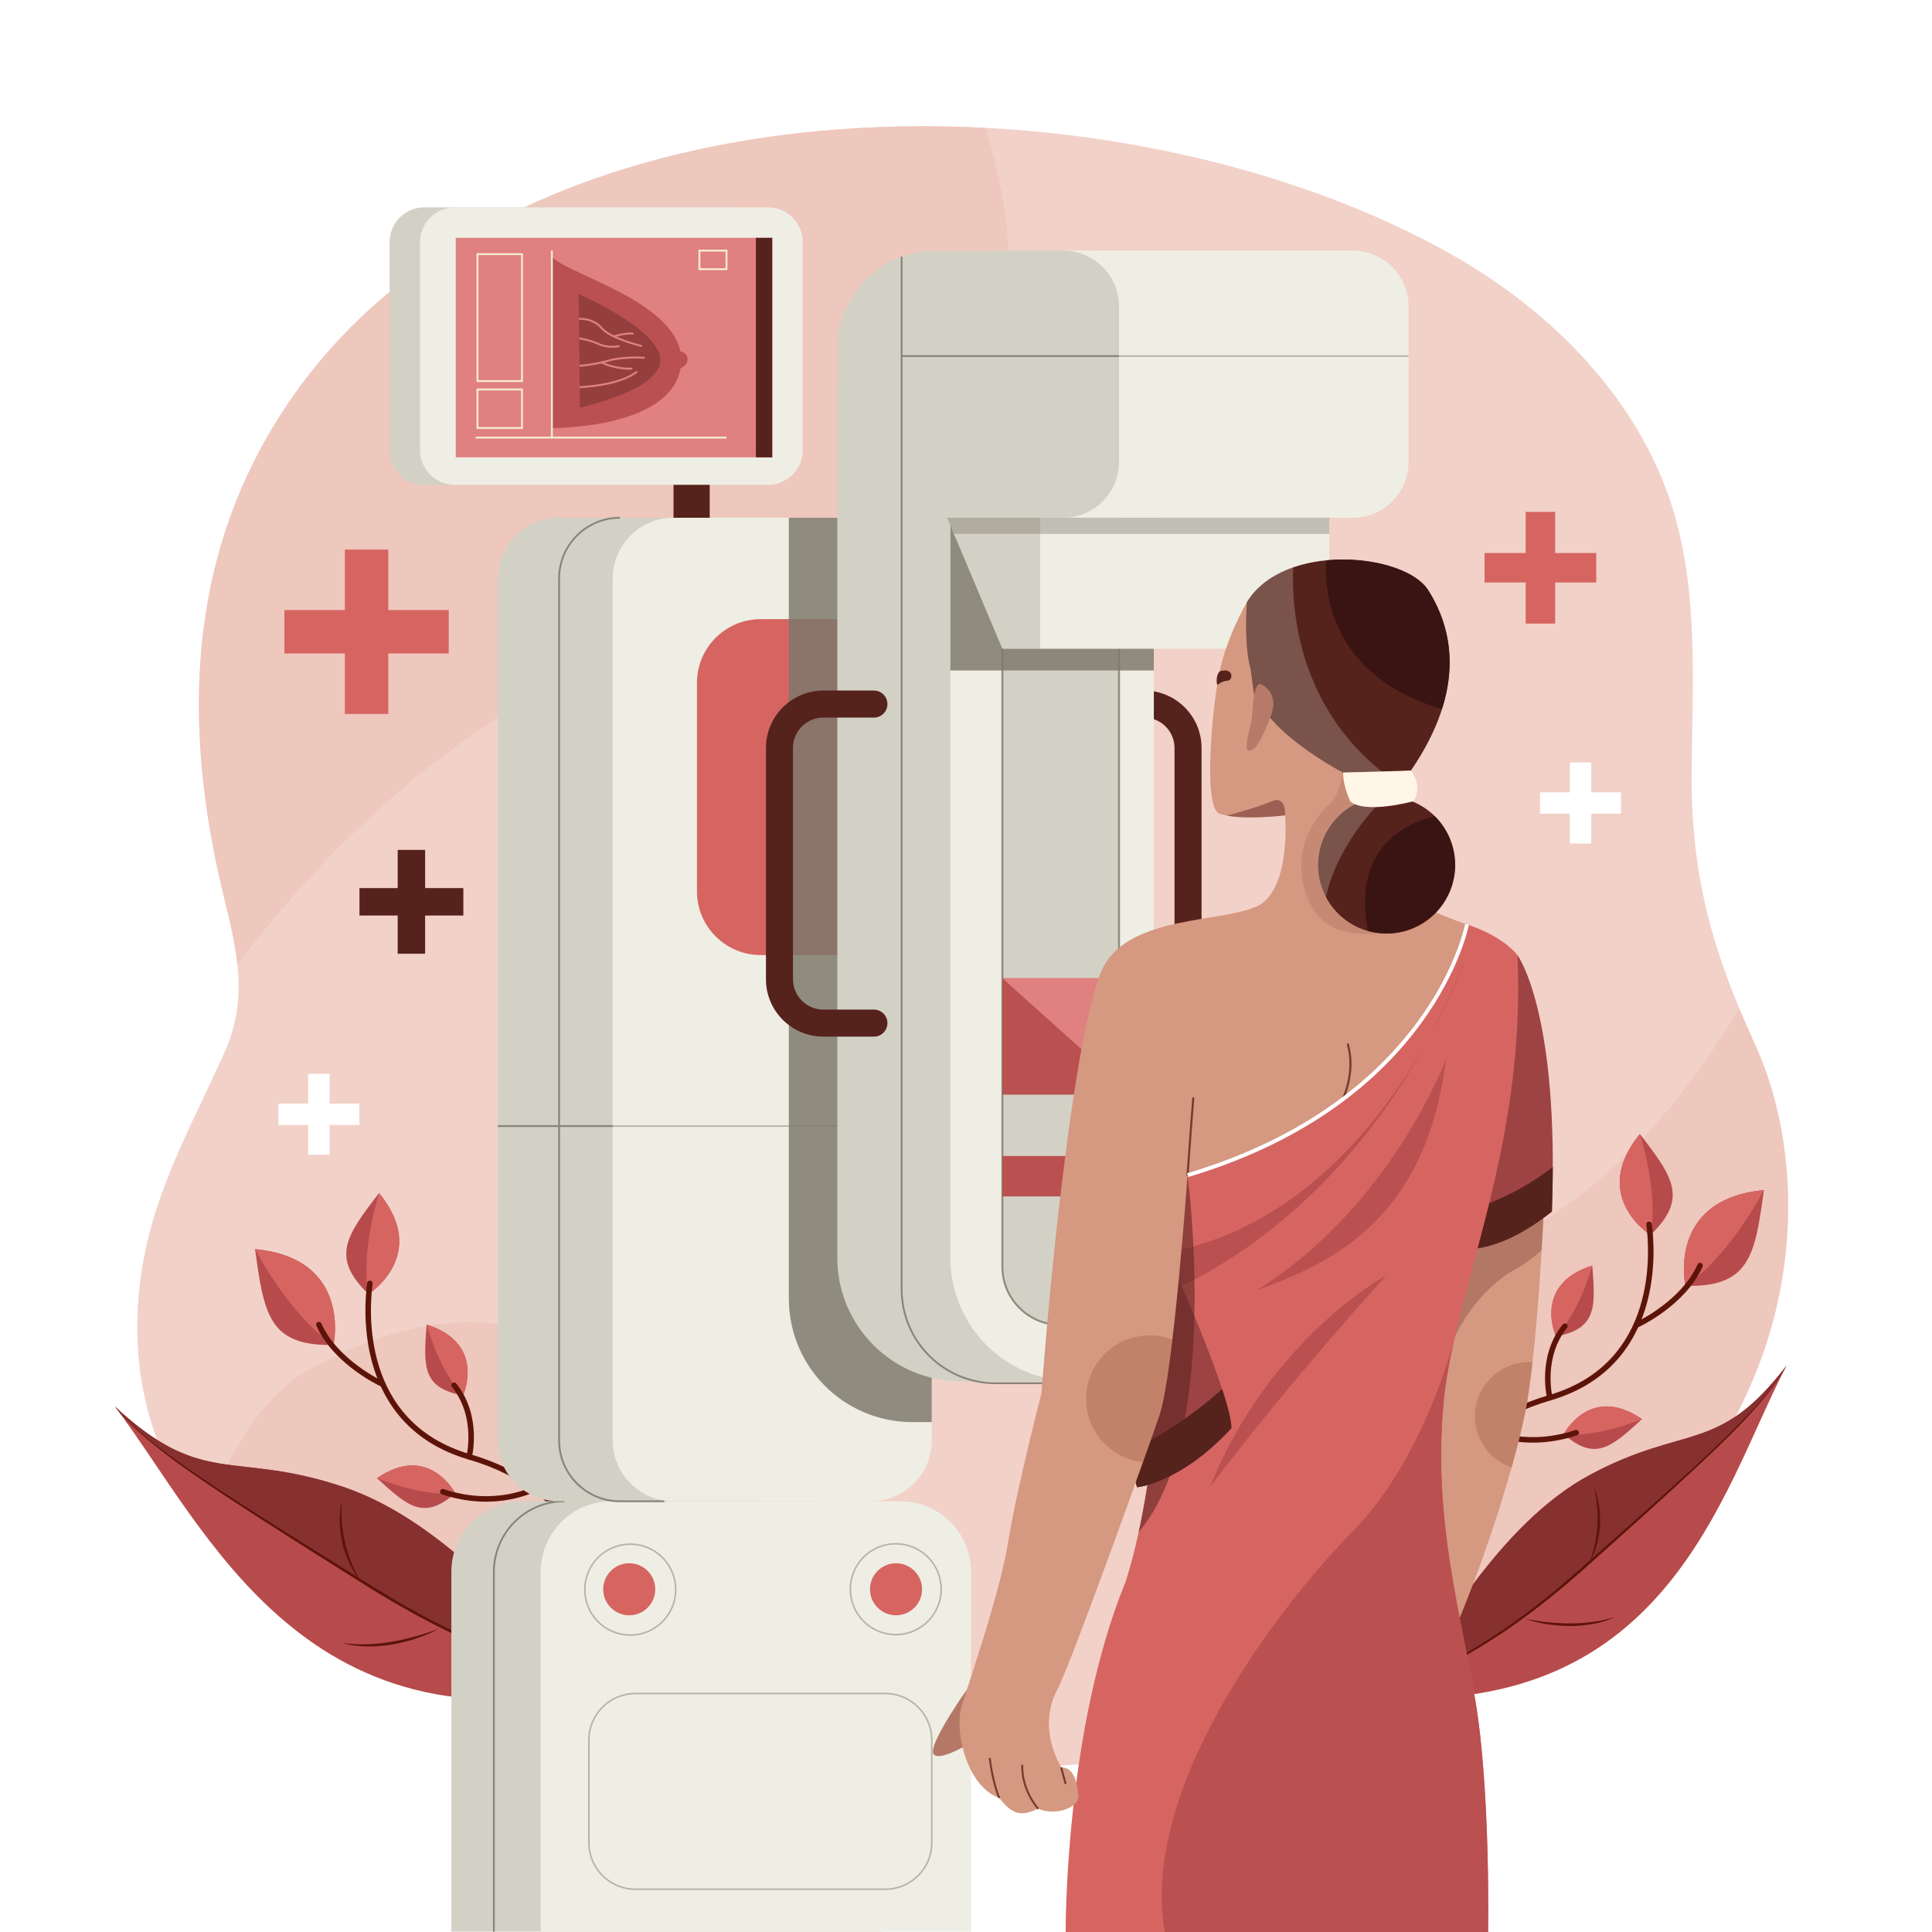 <?xml version="1.0" encoding="utf-8"?>
<!-- Generator: Adobe Illustrator 27.5.0, SVG Export Plug-In . SVG Version: 6.00 Build 0)  -->
<svg version="1.1" xmlns="http://www.w3.org/2000/svg" xmlns:xlink="http://www.w3.org/1999/xlink" x="0px" y="0px"
	 viewBox="0 0 500 500" style="enable-background:new 0 0 500 500;" xml:space="preserve">
<g id="BACKGROUND">
	<rect style="fill:#FFFFFF;" width="500" height="500"/>
</g>
<g id="OBJECTS">
	<g>
		<defs>
			<path id="SVGID_1_" d="M51.612,175.451c1.096-25.783,8.43-50.715,24.732-73.663c61.31-86.3,214.983-84.114,300.017-35.524
				c25.533,14.59,47.497,36.96,56.296,64.628c7.106,22.347,5.272,46.28,5.144,69.655c-0.144,26.356,5.496,45.904,16.315,69.555
				c8.658,18.93,10.479,41.432,6.974,61.665c-7.604,43.902-40.314,79.432-79.566,99.582
				c-62.386,32.025-161.372,32.417-237.479,13.969c-38.465-9.324-75.199-28.196-93.878-54.744
				c-14.862-21.124-17.164-45.283-12.419-67.531c3.815-17.888,12.838-33.873,20.381-50.742c6.046-13.521,3.488-25.275-0.13-39.974
				C53.292,213.21,50.819,194.108,51.612,175.451z"/>
		</defs>
		<clipPath id="SVGID_00000067958973800841193380000000397445538489923502_">
			<use xlink:href="#SVGID_1_"  style="overflow:visible;"/>
		</clipPath>
		<g style="clip-path:url(#SVGID_00000067958973800841193380000000397445538489923502_);">
			<g>
				<rect x="8.034" y="-0.982" style="fill:#F2D1C8;" width="485.165" height="485.165"/>
				<path style="opacity:0.46;fill:#E8BBB1;" d="M239.382-0.954c0,0,76.505,116.792-57.318,161.034S8.034,354.275,8.034,354.275
					V-0.982L239.382-0.954z"/>
				<path style="opacity:0.46;fill:#E8BBB1;" d="M347.383,484.182c0,0-84.325-116.549,36.663-160.679
					c81.452-31.692,109.153-176.635,109.153-176.635v337.315H347.383z"/>
				<path style="opacity:0.46;fill:#E8BBB1;" d="M204.157,484.182c0,0-11.704-192.765-125.152-129.114
					c-34.611,20.387-30.418,100.003-70.972,72.694c0,56.42,0,56.42,0,56.42H204.157z"/>
			</g>
			
				<ellipse transform="matrix(0.474 -0.88 0.88 0.474 97.658 350.924)" style="opacity:0.3;fill:#FFFFFF;" cx="342.6" cy="93.709" rx="22.009" ry="22.009"/>
		</g>
	</g>
	<g>
		<g>
			<path style="fill:#B74B4B;" d="M162.051,435.248c0,0-7.304-0.106-14.951-5.275c-7.647-5.169-29.868-35.679-58.352-45.197
				c-28.485-9.518-36.115,0.497-59.04-20.797C53.701,395.551,79.289,457.307,162.051,435.248z"/>
			<path style="fill:#873030;" d="M96.654,411.135c39.595,24.772,65.397,24.112,65.397,24.112s-7.304-0.106-14.951-5.275
				c-7.647-5.169-29.868-35.679-58.352-45.197c-28.485-9.518-36.115,0.497-59.04-20.797
				C37.779,374.417,57.059,386.363,96.654,411.135z"/>
			<g>
				<path style="fill:#5D1408;" d="M29.708,363.979c4.01,4.957,9.074,8.892,14.16,12.67c5.129,3.747,10.404,7.292,15.733,10.753
					c10.663,6.917,21.474,13.608,32.267,20.326c2.697,1.682,5.396,3.363,8.126,4.977l4.075,2.46l4.165,2.302
					c2.752,1.583,5.619,2.946,8.447,4.386c1.412,0.724,2.879,1.333,4.315,2.006c1.444,0.658,2.881,1.331,4.359,1.909
					c5.836,2.493,11.85,4.566,17.971,6.234c1.524,0.442,3.079,0.762,4.617,1.15c1.551,0.327,3.102,0.664,4.666,0.928
					c3.12,0.544,6.281,0.966,9.438,1.029l0.001,0.28c-1.355-0.07-2.676-0.297-3.986-0.593c-1.306-0.304-2.597-0.673-3.851-1.146
					c-1.252-0.473-2.489-0.993-3.67-1.622c-1.195-0.602-2.329-1.316-3.442-2.054c1.127,0.719,2.271,1.412,3.474,1.992
					c1.189,0.607,2.431,1.104,3.686,1.553c1.256,0.448,2.547,0.793,3.848,1.072c1.301,0.271,2.628,0.473,3.945,0.518l0.001,0.28
					c-3.202-0.003-6.373-0.374-9.512-0.915c-1.572-0.256-3.131-0.584-4.691-0.904c-1.546-0.379-3.11-0.692-4.642-1.126
					c-6.154-1.637-12.202-3.681-18.073-6.147c-11.798-4.813-22.934-11.129-33.641-17.974c-10.754-6.782-21.526-13.539-32.155-20.524
					c-5.304-3.506-10.59-7.052-15.671-10.884C38.642,373.043,33.632,369.007,29.708,363.979z"/>
			</g>
			<g>
				<path style="fill:#5D1408;" d="M93.246,409.003c-1.2-1.347-2.122-2.926-2.896-4.559c-0.772-1.638-1.373-3.362-1.774-5.131
					c-0.376-1.772-0.665-3.573-0.661-5.386c-0.045-0.904,0.033-1.808,0.069-2.708c0.081-0.898,0.224-1.791,0.367-2.675
					c-0.005,1.8-0.039,3.582,0.14,5.352c0.131,1.771,0.433,3.522,0.816,5.248c0.373,1.732,0.939,3.414,1.57,5.072
					C91.529,405.866,92.3,407.477,93.246,409.003z"/>
			</g>
			<g>
				<path style="fill:#5D1408;" d="M88.639,425.181c1.055,0.182,2.116,0.287,3.179,0.326c1.06,0.068,2.124,0.064,3.183,0.024
					c2.119-0.076,4.232-0.281,6.32-0.645c2.093-0.337,4.162-0.82,6.209-1.395c2.054-0.556,4.062-1.264,6.093-1.952
					c-0.957,0.477-1.928,0.933-2.908,1.374c-1.004,0.375-1.991,0.807-3.016,1.131c-1.017,0.35-2.05,0.651-3.098,0.898
					c-1.039,0.284-2.1,0.474-3.157,0.685c-2.132,0.308-4.284,0.528-6.44,0.48C92.855,426.049,90.686,425.841,88.639,425.181z"/>
			</g>
		</g>
		<g>
			<g>
				<path style="fill:#B74B4B;" d="M402.686,345.883c0,0-6.165-13.42,9.392-18.368C412.952,338.45,413.228,343.857,402.686,345.883z
					"/>
				<path style="fill:#D66562;" d="M402.686,345.883c6.196-6.445,9.392-18.368,9.392-18.368
					C396.521,332.463,402.686,345.883,402.686,345.883z"/>
			</g>
			<g>
				<path style="fill:#B74B4B;" d="M404.69,371.162c0,0,6.785-13.118,20.258-3.9C416.866,374.681,412.774,378.225,404.69,371.162z"
					/>
				<path style="fill:#D66562;" d="M404.69,371.162c8.893,0.918,20.258-3.899,20.258-3.899
					C411.475,358.045,404.69,371.162,404.69,371.162z"/>
			</g>
			<g>
				<path style="fill:#B74B4B;" d="M427.14,319.627c0,0-15.917-10.044-2.744-26.149C432.934,304.549,436.989,310.132,427.14,319.627
					z"/>
				<path style="fill:#D66562;" d="M427.14,319.627c2.135-11.192-2.744-26.149-2.744-26.149
					C411.222,309.582,427.14,319.627,427.14,319.627z"/>
			</g>
			<g>
				<path style="fill:#B74B4B;" d="M436.183,332.775c0,0-4.933-22.396,20.305-24.779
					C454.211,324.879,452.847,333.175,436.183,332.775z"/>
				<path style="fill:#D66562;" d="M436.183,332.775c11.526-7.738,20.305-24.779,20.305-24.779
					C431.25,310.379,436.183,332.775,436.183,332.775z"/>
			</g>
			<path style="fill:none;stroke:#5D1408;stroke-width:1.427;stroke-linecap:round;stroke-miterlimit:10;" d="M371.091,390.913
				c0,0,1.078-20.712,30-29.181s26.56-38.476,25.683-44.878"/>
			<path style="fill:none;stroke:#5D1408;stroke-width:1.427;stroke-linecap:round;stroke-miterlimit:10;" d="M423.844,342.768
				c0,0,11.792-5.469,16.125-15.238"/>
			<path style="fill:none;stroke:#5D1408;stroke-width:1.427;stroke-linecap:round;stroke-miterlimit:10;" d="M401.091,361.731
				c0,0-2.629-10.39,3.891-18.514"/>
			<path style="fill:none;stroke:#5D1408;stroke-width:1.427;stroke-linecap:round;stroke-miterlimit:10;" d="M384.07,369.964
				c0,0,9.987,5.446,23.844,0.81"/>
		</g>
		<g>
			<g>
				<path style="fill:#B74B4B;" d="M119.818,361.166c0,0,6.165-13.42-9.392-18.368C109.551,353.733,109.276,359.14,119.818,361.166z
					"/>
				<path style="fill:#D66562;" d="M119.818,361.166c-6.196-6.445-9.392-18.368-9.392-18.368
					C125.983,347.746,119.818,361.166,119.818,361.166z"/>
			</g>
			<g>
				<path style="fill:#B74B4B;" d="M117.814,386.446c0,0-6.785-13.118-20.258-3.899C105.638,389.964,109.73,393.509,117.814,386.446
					z"/>
				<path style="fill:#D66562;" d="M117.813,386.445c-8.893,0.918-20.258-3.899-20.258-3.899
					C111.029,373.328,117.813,386.445,117.813,386.445z"/>
			</g>
			<g>
				<path style="fill:#B74B4B;" d="M95.364,334.91c0,0,15.917-10.044,2.744-26.149C89.569,319.833,85.515,325.415,95.364,334.91z"/>
				<path style="fill:#D66562;" d="M95.364,334.91c-2.135-11.192,2.744-26.149,2.744-26.149
					C111.282,324.866,95.364,334.91,95.364,334.91z"/>
			</g>
			<g>
				<path style="fill:#B74B4B;" d="M86.321,348.058c0,0,4.933-22.396-20.305-24.779C68.293,340.163,69.656,348.458,86.321,348.058z"
					/>
				<path style="fill:#D66562;" d="M86.321,348.058c-11.526-7.738-20.305-24.779-20.305-24.779
					C91.254,325.662,86.321,348.058,86.321,348.058z"/>
			</g>
			<path style="fill:none;stroke:#5D1408;stroke-width:1.427;stroke-linecap:round;stroke-miterlimit:10;" d="M151.413,406.196
				c0,0-1.078-20.712-30-29.182c-28.922-8.47-26.56-38.476-25.683-44.878"/>
			<path style="fill:none;stroke:#5D1408;stroke-width:1.427;stroke-linecap:round;stroke-miterlimit:10;" d="M98.66,358.051
				c0,0-11.792-5.469-16.125-15.238"/>
			<path style="fill:none;stroke:#5D1408;stroke-width:1.427;stroke-linecap:round;stroke-miterlimit:10;" d="M121.413,377.015
				c0,0,2.629-10.39-3.89-18.514"/>
			<path style="fill:none;stroke:#5D1408;stroke-width:1.427;stroke-linecap:round;stroke-miterlimit:10;" d="M138.433,385.247
				c0,0-9.987,5.446-23.844,0.81"/>
		</g>
		<g>
			<path style="fill:#B74B4B;" d="M352.6,438.989c0,0,6.649-1.228,12.826-7.129c6.177-5.901,21.728-37.183,46.246-50.28
				c24.518-13.097,33.032-5.14,50.653-28.122C445.321,385.984,431.537,446.3,352.6,438.989z"/>
			<path style="fill:#873030;" d="M408.54,406.858c-32.294,28.738-55.94,32.132-55.94,32.132s6.649-1.228,12.826-7.129
				c6.177-5.901,21.728-37.183,46.247-50.28c24.518-13.097,33.032-5.14,50.653-28.122
				C456.577,364.233,440.834,378.12,408.54,406.858z"/>
			<g>
				<path style="fill:#5D1408;" d="M462.325,353.459c-2.802,5.196-6.749,9.654-10.738,13.966
					c-4.043,4.284-8.317,8.338-12.614,12.359c-8.617,8.02-17.4,15.854-26.163,23.709c-8.709,7.904-17.893,15.392-27.914,21.611
					c-4.975,3.159-10.178,5.962-15.539,8.409c-1.331,0.633-2.709,1.161-4.061,1.747c-1.374,0.533-2.746,1.074-4.141,1.551
					c-2.781,0.98-5.617,1.809-8.538,2.308l-0.042-0.255c1.194-0.245,2.375-0.635,3.52-1.084c1.144-0.456,2.269-0.971,3.346-1.575
					c1.075-0.604,2.132-1.25,3.123-1.988c1.008-0.716,1.945-1.525,2.861-2.356c-0.902,0.846-1.825,1.673-2.823,2.408
					c-0.98,0.757-2.028,1.424-3.098,2.049c-1.071,0.625-2.192,1.163-3.336,1.642c-1.149,0.473-2.32,0.884-3.545,1.158l-0.042-0.255
					c2.871-0.546,5.69-1.421,8.453-2.401c1.385-0.483,2.749-1.03,4.114-1.569c1.344-0.592,2.713-1.125,4.035-1.764
					c5.327-2.469,10.494-5.293,15.433-8.471c1.259-0.756,2.467-1.593,3.682-2.417c1.207-0.836,2.451-1.619,3.627-2.499
					c2.358-1.751,4.763-3.439,7.029-5.31l3.444-2.746l3.337-2.876c2.241-1.896,4.443-3.848,6.644-5.8
					c8.809-7.802,17.638-15.582,26.296-23.545c4.327-3.983,8.592-8.036,12.691-12.249
					C455.422,362.978,459.434,358.603,462.325,353.459z"/>
			</g>
			<g>
				<path style="fill:#5D1408;" d="M411.32,404.384c0.627-1.539,1.08-3.128,1.419-4.735c0.325-1.608,0.595-3.231,0.647-4.871
					c0.102-1.634,0.094-3.279-0.069-4.915c-0.111-1.643-0.417-3.264-0.701-4.906c0.267,0.785,0.537,1.577,0.75,2.384
					c0.173,0.815,0.384,1.628,0.483,2.46c0.277,1.655,0.28,3.342,0.231,5.017c-0.112,1.675-0.379,3.341-0.824,4.957
					C412.803,401.386,412.206,402.969,411.32,404.384z"/>
			</g>
			<g>
				<path style="fill:#5D1408;" d="M418.03,418.433c-1.766,0.918-3.713,1.445-5.665,1.83c-1.961,0.377-3.958,0.51-5.951,0.559
					c-1.994-0.038-3.988-0.154-5.953-0.476c-0.985-0.136-1.953-0.378-2.927-0.565c-0.962-0.251-1.919-0.516-2.866-0.803
					c1.96,0.313,3.902,0.648,5.862,0.838c1.957,0.208,3.919,0.328,5.881,0.312c1.962,0.009,3.922-0.131,5.867-0.39
					c0.973-0.127,1.944-0.289,2.901-0.515C416.144,419.023,417.095,418.763,418.03,418.433z"/>
			</g>
		</g>
	</g>
	<g>
		<path style="fill:#D3D1C5;" d="M116.81,499.91h111.385v-93.118c0-10.089-8.179-18.268-18.268-18.268h-74.85
			c-10.089,0-18.268,8.179-18.268,18.268V499.91z"/>
		<path style="fill:#EFEEE4;" d="M139.93,499.91h111.385v-93.118c0-10.089-8.179-18.268-18.268-18.268h-74.85
			c-10.089,0-18.268,8.179-18.268,18.268V499.91z"/>
		<path style="fill:none;stroke:#87857B;stroke-width:0.471;stroke-miterlimit:10;" d="M146.087,388.525
			c-10.089,0-18.268,8.179-18.268,18.268v93.118"/>
		<path style="fill:#D3D1C5;" d="M190.894,125.478h-81.097c-4.949,0-8.961-4.012-8.961-8.961V62.63c0-4.949,4.012-8.961,8.961-8.961
			h81.097c4.949,0,8.961,4.012,8.961,8.961v53.888C199.855,121.466,195.843,125.478,190.894,125.478z"/>
		<path style="fill:#D3D1C5;" d="M195.68,388.525h-51.1c-8.69,0-15.734-7.045-15.734-15.734V149.727
			c0-8.69,7.045-15.734,15.734-15.734h51.1c8.69,0,15.734,7.045,15.734,15.734V372.79C211.415,381.48,204.37,388.525,195.68,388.525
			z"/>
		<path style="fill:none;stroke:#87857B;stroke-width:0.471;stroke-miterlimit:10;" d="M171.947,388.525h-11.513
			c-8.69,0-15.735-7.045-15.735-15.734V149.727c0-8.69,7.045-15.734,15.735-15.734"/>
		<path style="fill:#EFEEE4;" d="M225.405,388.525h-51.1c-8.69,0-15.734-7.045-15.734-15.734V149.727
			c0-8.69,7.045-15.734,15.734-15.734h51.1c8.69,0,15.734,7.045,15.734,15.734V372.79
			C241.139,381.48,234.095,388.525,225.405,388.525z"/>
		<path style="fill:#D66562;" d="M215.387,247.167h-18.513c-9.115,0-16.505-7.389-16.505-16.505v-53.925
			c0-9.115,7.389-16.505,16.505-16.505h18.513c9.115,0,16.505,7.389,16.505,16.505v53.925
			C231.892,239.778,224.502,247.167,215.387,247.167z"/>
		
			<line style="fill:none;stroke:#B5B3AA;stroke-width:0.4;stroke-miterlimit:10;" x1="158.571" y1="291.424" x2="216.699" y2="291.424"/>
		<path style="opacity:0.83;fill:#7C796B;" d="M225.405,133.993h-21.256v202.095c0,17.647,14.306,31.953,31.953,31.953h5.038
			V149.727C241.139,141.038,234.095,133.993,225.405,133.993z"/>
		<path style="fill:#56221C;" d="M283.021,268.281l13.093,0c8.186,0,14.847-6.66,14.847-14.847V193.56
			c0-8.187-6.661-14.847-14.847-14.847h-13.093c-1.933,0-3.5,1.567-3.5,3.5c0,1.933,1.567,3.5,3.5,3.5h13.093
			c4.327,0,7.847,3.52,7.847,7.847v59.874c0,4.327-3.52,7.847-7.847,7.847l-13.093,0c-1.933,0-3.5,1.567-3.5,3.5
			C279.521,266.714,281.088,268.281,283.021,268.281z"/>
		<path style="fill:#D3D1C5;" d="M298.607,357.479h-49.955c-17.647,0-31.953-14.306-31.953-31.953V98.287h81.908V357.479z"/>
		<path style="fill:#EFEEE4;" d="M245.954,98.287v227.238c0,17.647,14.306,31.953,31.953,31.953h20.7V98.287H245.954z"/>
		<path style="fill:#EFEEE4;" d="M350.061,133.993h-90.646V64.855h90.646c7.983,0,14.456,6.472,14.456,14.455v40.227
			C364.516,127.521,358.044,133.993,350.061,133.993z"/>
		<path style="fill:#D3D1C5;" d="M289.6,133.993v193.812c0,8.336-6.757,15.093-15.093,15.093h0c-8.336,0-15.093-6.757-15.093-15.093
			V133.993"/>
		<path style="fill:none;stroke:#8E8B7B;stroke-width:0.5;stroke-miterlimit:10;" d="M289.6,133.993v193.812
			c0,8.336-6.757,15.093-15.093,15.093h0c-8.336,0-15.093-6.757-15.093-15.093V133.993"/>
		<path style="fill:#D3D1C5;" d="M275.145,133.993h-58.446V90.257c0-14.029,11.372-25.401,25.401-25.401h33.045
			c7.984,0,14.456,6.472,14.456,14.455v40.227C289.6,127.521,283.128,133.993,275.145,133.993z"/>
		<polyline style="fill:none;stroke:#87857B;stroke-width:0.471;stroke-miterlimit:10;" points="233.35,66.403 233.35,92.158 
			289.6,92.158 		"/>
		
			<line style="fill:none;stroke:#B5B3AA;stroke-width:0.4;stroke-miterlimit:10;" x1="364.516" y1="92.158" x2="289.6" y2="92.158"/>
		<g>
			<polygon style="fill:#E08080;" points="259.415,253.125 289.681,253.125 311.259,272.501 280.993,272.501 			"/>
			<polygon style="fill:#BA5050;" points="280.993,272.501 280.993,283.29 259.415,283.29 259.415,253.125 			"/>
			<rect x="280.993" y="272.501" style="fill:#963B3B;" width="30.266" height="10.789"/>
		</g>
		<polygon style="opacity:0.83;fill:#7C796B;" points="298.607,173.514 245.954,173.514 245.954,133.993 298.607,167.901 		"/>
		<rect x="259.415" y="299.166" style="fill:#BA5050;" width="30.186" height="10.465"/>
		<path style="fill:#56221C;" d="M226.167,268.281h-13.093c-8.187,0-14.847-6.66-14.847-14.847V193.56
			c0-8.187,6.661-14.847,14.847-14.847h13.093c1.933,0,3.5,1.567,3.5,3.5c0,1.933-1.567,3.5-3.5,3.5h-13.093
			c-4.327,0-7.847,3.52-7.847,7.847v59.874c0,4.327,3.52,7.847,7.847,7.847h13.093c1.933,0,3.5,1.567,3.5,3.5
			C229.667,266.714,228.1,268.281,226.167,268.281z"/>
		<rect x="269.197" y="133.993" style="fill:#EFEEE4;" width="74.823" height="33.908"/>
		<polygon style="fill:#D3D1C5;" points="269.197,167.901 259.415,167.901 245.103,133.993 269.197,133.993 		"/>
		<path style="fill:#EFEEE4;" d="M198.772,125.478h-81.097c-4.949,0-8.961-4.012-8.961-8.961V62.63c0-4.949,4.012-8.961,8.961-8.961
			h81.097c4.949,0,8.961,4.012,8.961,8.961v53.888C207.732,121.466,203.721,125.478,198.772,125.478z"/>
		<rect x="117.947" y="61.553" style="fill:#E08080;" width="81.908" height="56.807"/>
		<rect x="195.622" y="61.553" style="fill:#56221C;" width="4.233" height="56.807"/>
		<rect x="174.305" y="125.478" style="fill:#56221C;" width="9.366" height="8.515"/>
		<polygon style="opacity:0.4;fill:#7C796B;" points="245.103,133.993 344.02,133.993 344.02,138.176 246.868,138.176 		"/>
		<path style="fill:none;stroke:#87857B;stroke-width:0.471;stroke-miterlimit:10;" d="M233.35,92.158v241.515
			c0,13.427,10.885,24.311,24.311,24.311h14.028"/>
		
			<line style="fill:none;stroke:#87857B;stroke-width:0.471;stroke-miterlimit:10;" x1="158.571" y1="291.424" x2="128.846" y2="291.424"/>
		<g>
			<path style="fill:#BA5050;" d="M142.824,66.403v44.361c0,0,31.046,0.33,33.358-15.853
				C178.493,78.727,146.787,71.253,142.824,66.403z"/>
			<path style="opacity:0.37;fill:#56221C;" d="M149.76,76.085c0,0,20.973,9.082,21.138,17.009
				c0.165,7.927-20.807,12.385-20.807,12.385L149.76,76.085z"/>
			<path style="fill:#BA5050;" d="M175.604,90.782c0,0,2.477,0.348,2.312,2.33c-0.165,1.982-2.312,2.294-2.312,2.294V90.782z"/>
			<path style="fill:none;stroke:#E08080;stroke-width:0.5;stroke-miterlimit:10;" d="M149.832,82.525c0,0,3.561-0.33,5.873,2.394
				c2.312,2.725,10.404,4.654,10.404,4.654"/>
			<path style="fill:none;stroke:#E08080;stroke-width:0.5;stroke-miterlimit:10;" d="M158.845,87.066c0,0,3.3-1.073,5.117-0.66"/>
			<path style="fill:none;stroke:#E08080;stroke-width:0.5;stroke-miterlimit:10;" d="M149.889,87.562c0,0,2.513,0.33,5.073,1.486
				c2.56,1.156,5.367,0.526,5.367,0.526"/>
			<path style="fill:none;stroke:#E08080;stroke-width:0.5;stroke-miterlimit:10;" d="M149.968,94.663c0,0,3.424-0.166,7.47-1.322
				c4.046-1.156,9.413-0.743,9.413-0.743"/>
			<path style="fill:none;stroke:#E08080;stroke-width:0.5;stroke-miterlimit:10;" d="M155.712,93.787c0,0,3.13,1.784,7.919,1.618"
				/>
			<path style="fill:none;stroke:#E08080;stroke-width:0.5;stroke-miterlimit:10;" d="M150.031,100.196
				c0,0,10.298-0.331,14.839-4.047"/>
			
				<line style="fill:none;stroke:#F4E9D3;stroke-width:0.5;stroke-miterlimit:10;" x1="142.824" y1="64.855" x2="142.824" y2="113.247"/>
		</g>
		
			<line style="fill:none;stroke:#F4E9D3;stroke-width:0.5;stroke-miterlimit:10;" x1="123.106" y1="113.247" x2="188.016" y2="113.247"/>
		
			<rect x="123.573" y="65.771" style="fill:none;stroke:#F4E9D3;stroke-width:0.5;stroke-miterlimit:10;" width="11.519" height="32.844"/>
		
			<rect x="123.573" y="100.795" style="fill:none;stroke:#F4E9D3;stroke-width:0.5;stroke-miterlimit:10;" width="11.519" height="9.97"/>
		
			<rect x="181.011" y="64.855" style="fill:none;stroke:#F4E9D3;stroke-width:0.5;stroke-miterlimit:10;" width="7.005" height="4.807"/>
		
			<ellipse transform="matrix(0.229 -0.974 0.974 0.229 -274.793 475.813)" style="fill:none;stroke:#B5B3AA;stroke-width:0.4;stroke-miterlimit:10;" cx="162.846" cy="411.304" rx="11.757" ry="11.757"/>
		<circle style="fill:#D66562;" cx="162.846" cy="411.304" r="6.737"/>
		
			<ellipse transform="matrix(0.707 -0.707 0.707 0.707 -222.916 284.44)" style="fill:none;stroke:#B5B3AA;stroke-width:0.4;stroke-miterlimit:10;" cx="231.892" cy="411.304" rx="11.757" ry="11.757"/>
		<circle style="fill:#D66562;" cx="231.892" cy="411.304" r="6.737"/>
		<path style="fill:none;stroke:#B5B3AA;stroke-width:0.4;stroke-miterlimit:10;" d="M229.139,488.928h-64.734c-6.6,0-12-5.4-12-12
			v-26.642c0-6.6,5.4-12,12-12h64.734c6.6,0,12,5.4,12,12v26.642C241.139,483.528,235.739,488.928,229.139,488.928z"/>
	</g>
	<g>
		<g>
			
				<rect x="89.256" y="142.233" transform="matrix(-1.836970e-16 1 -1 -1.836970e-16 258.368 68.627)" style="fill:#D66562;" width="11.229" height="42.53"/>
			
				<rect x="89.256" y="142.233" transform="matrix(-1 -1.224647e-16 1.224647e-16 -1 189.741 326.995)" style="fill:#D66562;" width="11.229" height="42.53"/>
		</g>
		<g>
			
				<rect x="394.841" y="132.485" transform="matrix(-1.836970e-16 1 -1 -1.836970e-16 545.591 -251.722)" style="fill:#D66562;" width="7.63" height="28.899"/>
			
				<rect x="394.841" y="132.485" transform="matrix(-1 -1.224647e-16 1.224647e-16 -1 797.313 293.868)" style="fill:#D66562;" width="7.63" height="28.899"/>
		</g>
		<g>
			
				<rect x="406.273" y="197.336" transform="matrix(-1.836970e-16 1 -1 -1.836970e-16 616.861 -201.221)" style="fill:#FFFFFF;" width="5.536" height="20.969"/>
			
				<rect x="406.273" y="197.336" transform="matrix(-1 -1.224647e-16 1.224647e-16 -1 818.083 415.64)" style="fill:#FFFFFF;" width="5.536" height="20.969"/>
		</g>
		<g>
			
				<rect x="79.766" y="277.896" transform="matrix(-1.836970e-16 1 -1 -1.836970e-16 370.915 205.845)" style="fill:#FFFFFF;" width="5.536" height="20.969"/>
			
				<rect x="79.766" y="277.896" transform="matrix(-1 -1.224647e-16 1.224647e-16 -1 165.069 576.76)" style="fill:#FFFFFF;" width="5.536" height="20.969"/>
		</g>
		<g>
			
				<rect x="102.923" y="219.949" transform="matrix(-1.836970e-16 1 -1 -1.836970e-16 339.86 126.916)" style="fill:#56221C;" width="7.097" height="26.88"/>
			
				<rect x="102.923" y="219.949" transform="matrix(-1 -1.224647e-16 1.224647e-16 -1 212.944 466.777)" style="fill:#56221C;" width="7.097" height="26.88"/>
		</g>
	</g>
	<g>
		<path style="fill:#D59880;" d="M399.644,310.91c0,0-1.651,38.642-4.954,54.826c-3.303,16.183-12.881,45.908-23.449,67.706
			c-9.248-47.229-7.266-65.064-7.266-65.064l14.202-53.174L399.644,310.91z"/>
		<path style="opacity:0.34;fill:#A05A42;" d="M395.756,352.486c-7.752,0-14.037,6.284-14.037,14.037
			c0,6.155,3.967,11.371,9.479,13.265c1.489-5.287,2.68-10.08,3.491-14.053c0.723-3.54,1.366-8.156,1.93-13.206
			C396.333,352.512,396.048,352.486,395.756,352.486z"/>
		<path style="opacity:0.58;fill:#9B6053;" d="M399.644,310.91l-21.468,4.294l-5.898,22.084c0.752,11.278,1.599,21.587,1.935,16.888
			c0.66-9.248,9.578-21.138,17.504-25.431c3.106-1.683,5.493-3.565,7.259-5.236C399.42,316.122,399.644,310.91,399.644,310.91z"/>
		<path style="fill:#9E4343;" d="M392.708,247.167c0,0,10.899,14.532,8.917,66.385c-14.532,11.56-23.449,9.578-23.449,9.578
			L392.708,247.167z"/>
		<path style="fill:#56221C;" d="M401.625,313.552c0.156-4.086,0.224-7.914,0.232-11.547c-4.444,3.512-11.673,8.126-21.793,11.252
			l-1.889,9.873C378.176,323.13,387.093,325.112,401.625,313.552z"/>
		<path style="fill:#D66562;" d="M379.662,239.24c0,0,8.752,2.642,13.046,7.927c2.312,50.532-16.514,86.532-19.156,116.257
			c-2.642,29.725,4.294,53.174,8.257,76.624c3.963,23.449,3.303,59.953,3.303,59.953H275.791c0,0-0.33-52.026,15.523-90.668
			c8.257-25.761,9.248-63.413,9.248-63.413l-0.661-67.376C299.901,278.543,371.57,253.442,379.662,239.24z"/>
		<path style="fill:#BA5050;" d="M379.662,247.167c0,0-22.714,68.047-79.311,77.29c-1.441,11.224-1.441,11.224-1.441,11.224
			S351.754,318.837,379.662,247.167z"/>
		<path style="fill:#BA5050;" d="M374.213,274.11c0,0-14.074,38.121-49.147,59.919C341.515,327.754,368.928,317.896,374.213,274.11z
			"/>
		<path style="fill:#BA5050;" d="M358.772,330.066c0,0-30.138,16.184-45.66,54.826C332.928,358.47,358.772,330.066,358.772,330.066z
			"/>
		<path style="fill:#9E4343;" d="M305.069,331.077c0,0,13.572,30.613,13.615,38.543c-13.168,14.28-24.397,15.271-24.397,15.271
			l-11.89-39.303L305.069,331.077z"/>
		<path style="fill:#56221C;" d="M294.286,384.892c0,0,11.229-0.991,24.397-15.271c-0.011-2.107-0.982-5.821-2.395-10.13
			c-4.397,3.989-12.898,10.833-24.706,16.463L294.286,384.892z"/>
		<path style="opacity:0.54;fill:#56221C;" d="M300.445,334.037l-9.35,5.984c-1.43,5.738-3.034,12.516-4.495,19.464l7.686,25.406
			c0,0,0.966-0.088,2.654-0.565c-0.637,4.056-1.387,8.17-2.261,12.202c21.597-25.253,12.653-92.389,12.653-92.389l-7.055,12.733
			L300.445,334.037z"/>
		<path style="fill:#B57866;" d="M250.245,437.256c0,0-8.803,12.369-8.803,16.002s9.413-1.982,9.413-1.982L250.245,437.256z"/>
		<path style="fill:#D59880;" d="M322.69,155.846c0,0-5.45,9.248-7.266,18.991s-3.963,33.358,0,35.67
			c5.119,1.982,17.174,0.495,17.174,0.495s1.651,19.486-7.431,23.615c-9.082,4.128-32.367,2.363-39.468,15.383
			c-7.101,13.02-13.211,76.268-14.367,89.148c-1.156,12.881-1.816,21.468-1.816,21.468s-6.44,24.936-8.587,38.312
			c-2.147,13.376-10.073,36.165-12.055,42.605c-1.982,6.44,1.321,20.807,9.743,23.78c3.798,4.954,6.11,4.459,10.073,2.807
			c4.789,1.982,10.734-0.495,10.404-3.468c-0.33-2.973-0.991-7.266-4.459-7.266c-3.798-6.771-4.294-14.037-0.991-20.147
			c3.303-6.11,22.789-60.275,26.422-71.009c3.633-10.734,7.266-62.092,7.266-62.092s54.991-12.055,72.33-64.899
			c-17.174-5.78-28.238-13.706-25.101-26.917c1.651-9.083,8.263-12.753,8.263-12.753l-27.253-40.422L322.69,155.846z"/>
		<path style="opacity:0.26;fill:#9B6053;" d="M331.403,188.584c0,0,16.729,3.19,16.204,9.372c0,6.275-3.119,9.743-3.119,9.743
			s-11.838,9.505-6.165,24.541c6.462,17.128,31.038,5.82,31.038,5.82l-15.13-38.309L331.403,188.584z"/>
		<path style="fill:#56221C;" d="M322.69,155.846c0,0-0.826,11.229,0.991,17.339c0.826,6.275,0.826,6.275,0.826,6.275
			s2.312,5.45,9.248,11.229c6.936,5.78,13.871,9.248,13.871,9.248s13.046-0.165,17.505-0.495
			c14.697-21.468,10.569-37.156,4.459-46.734C363.479,143.13,332.268,140.158,322.69,155.846z"/>
		
			<ellipse transform="matrix(0.502 -0.865 0.865 0.502 -14.841 421.853)" style="fill:#56221C;" cx="358.772" cy="223.809" rx="17.752" ry="17.752"/>
		<path style="fill:#56221C;" d="M315.008,177.275c0,0,1.406-1.117,2.727-1.117c1.321,0,1.768-3.537-2.088-2.429
			C314.433,175.167,315.008,177.275,315.008,177.275z"/>
		<path style="fill:#9B6053;" d="M332.598,211.002c0,0,0.33-5.284-3.468-3.633c-3.794,1.65-11.587,3.702-11.604,3.707
			C323.254,212.153,332.598,211.002,332.598,211.002z"/>
		<path style="fill:none;stroke:#723C2E;stroke-width:0.531;stroke-linecap:round;stroke-miterlimit:10;" d="M307.332,304.139
			c0,0,0.877-12.461,1.486-19.915"/>
		<path style="fill:none;stroke:#723C2E;stroke-width:0.531;stroke-linecap:round;stroke-miterlimit:10;" d="M347.607,284.225
			c0,0,3.258-6.672,1.225-13.938"/>
		<path style="opacity:0.34;fill:#A05A42;" d="M303.407,346.688c-1.827-0.699-3.802-1.099-5.875-1.099
			c-9.089,0-16.457,7.368-16.457,16.457c0,8.501,6.447,15.494,14.717,16.363c1.952-5.479,3.486-9.85,4.274-12.178
			C301.218,362.826,302.371,355.332,303.407,346.688z"/>
		<path style="fill:none;stroke:#723C2E;stroke-width:0.5;stroke-miterlimit:10;" d="M268.69,468.121c0,0-4.335-4.688-4.129-11.395"
			/>
		<path style="fill:none;stroke:#723C2E;stroke-width:0.5;stroke-miterlimit:10;" d="M258.616,465.313c0,0-1.651-3.576-2.477-10.347
			"/>
		<path style="fill:none;stroke:#723C2E;stroke-width:0.5;stroke-miterlimit:10;" d="M274.635,457.387c0,0,0.494,1.982,1.155,4.294"
			/>
		<path style="fill:#3A1412;" d="M343.187,145.024c-0.456,7.916,1.021,29.96,29.993,38.49c4.294-13.466,0.89-23.781-3.591-30.805
			C366.091,147.226,354.369,143.916,343.187,145.024z"/>
		<path style="fill:#3A1412;" d="M376.524,223.809c0-4.896-1.982-9.328-5.187-12.539c-7.825,1.847-21.333,8.154-17.357,29.619
			c1.526,0.428,3.129,0.673,4.792,0.673C368.577,241.561,376.524,233.613,376.524,223.809z"/>
		<path style="opacity:0.24;fill:#EFEEE4;" d="M334.678,146.839c-4.997,1.736-9.328,4.65-11.989,9.007
			c0,0-0.826,11.229,0.991,17.339c0.826,6.275,0.826,6.275,0.826,6.275s2.312,5.45,9.248,11.229
			c6.936,5.78,13.872,9.248,13.872,9.248s5.115-0.065,10.033-0.194C336.054,182.396,334.221,158.012,334.678,146.839z"/>
		<path style="opacity:0.24;fill:#EFEEE4;" d="M358.772,206.057l-6.142,1.114c-6.772,2.502-11.61,8.997-11.61,16.638
			c0,3.052,0.771,5.923,2.128,8.431C346.427,217.028,358.772,206.057,358.772,206.057z"/>
		<path style="fill:#B57A68;" d="M326.158,176.984c0,0,5.119,1.982,2.807,8.092c-2.312,6.11-3.963,9.083-5.615,9.248
			c-1.651,0.165,0-5.45,0.495-7.431C324.341,184.91,324.011,177.149,326.158,176.984z"/>
		<path style="fill:#FFF6E7;" d="M365.13,199.442c0,0,3.303,3.963,0.661,7.927c-5.78,1.486-13.706,2.477-16.349,0
			c-2.147-4.789-1.816-7.431-1.816-7.431L365.13,199.442z"/>
		<path style="fill:none;stroke:#FFFFFF;stroke-miterlimit:10;" d="M379.662,239.24c0,0-8.752,45.973-72.33,64.899"/>
		<path style="fill:#BA5050;" d="M381.809,440.047c-3.963-23.449-10.899-46.899-8.257-76.624c0.493-5.547,1.55-11.313,2.928-17.35
			l0-0.001c0,0-7.524,31.157-26.584,50.456c-17.23,17.447-55.134,65.187-48.467,103.472h83.683
			C385.112,500,385.772,463.497,381.809,440.047z"/>
	</g>
</g>
</svg>
